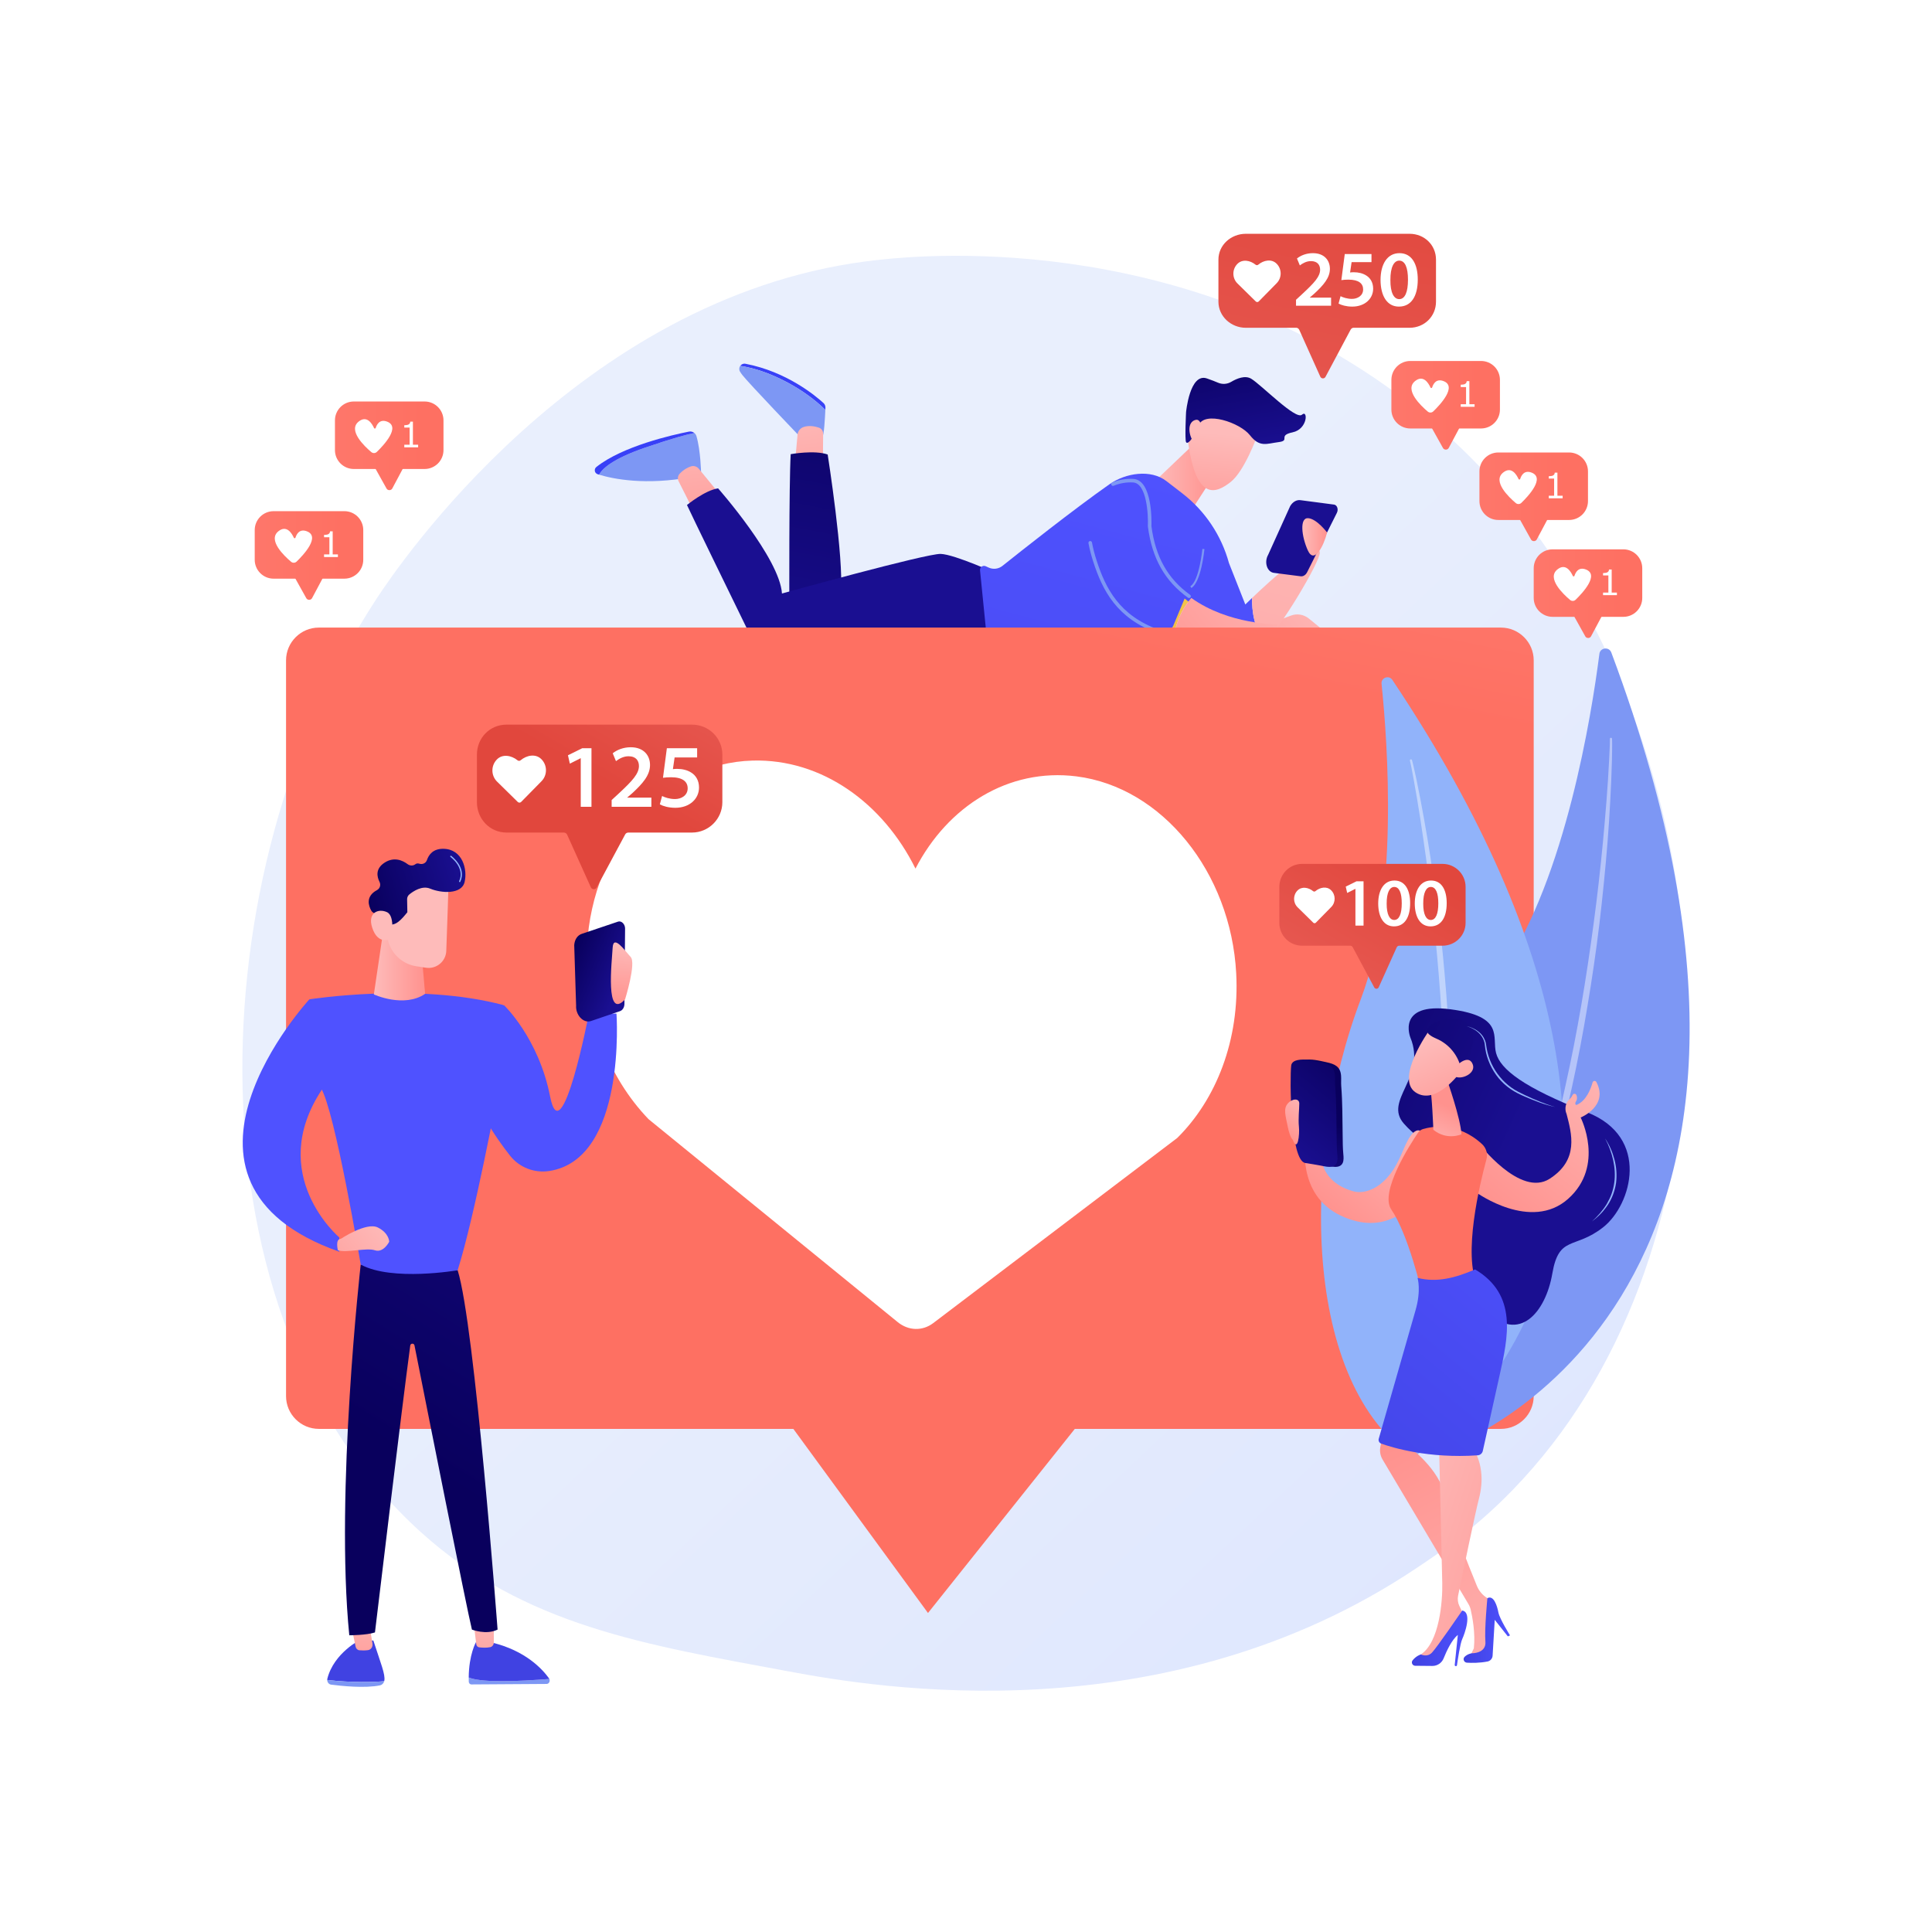 <?xml version="1.0" encoding="utf-8"?>
<!-- Generator: Adobe Illustrator 27.5.0, SVG Export Plug-In . SVG Version: 6.00 Build 0)  -->
<svg version="1.1" xmlns="http://www.w3.org/2000/svg" xmlns:xlink="http://www.w3.org/1999/xlink" x="0px" y="0px"
	 viewBox="0 0 3710 3710" style="enable-background:new 0 0 3710 3710;" xml:space="preserve">
<g id="Background">
	<g>
		<g>
			<rect style="fill:#FFFFFF;" width="3710" height="3710"/>
		</g>
	</g>
</g>
<g id="Illustration">
	<g>
		<linearGradient id="SVGID_1_" gradientUnits="userSpaceOnUse" x1="3492.03" y1="3696.06" x2="1536.68" y2="1614.558">
			<stop  offset="0" style="stop-color:#DAE3FE"/>
			<stop  offset="1" style="stop-color:#E9EFFD"/>
		</linearGradient>
		<path style="fill:url(#SVGID_1_);" d="M2904.938,2860.97c-72.183,74.405-136.771,118.142-186.221,151.16
			c-482.279,322.022-1033.577,229.208-1204.024,197.484c-274.996-51.183-507.131-87.29-706.576-267.48
			c-453.2-409.448-431.157-1263.587-84.857-1792.689c41.061-62.736,386.836-575.283,939.327-647.505
			c13.513-1.766,23.596-2.772,32.427-3.707c85.469-9.049,615.104-56.809,1046.968,305.007
			c61.819,51.792,161.304,145.212,253.559,287.692C3332.868,1611.904,3333.936,2418.775,2904.938,2860.97z"/>
		<g>
			
				<linearGradient id="SVGID_00000035491151202281529500000006714977807436743592_" gradientUnits="userSpaceOnUse" x1="2596.23" y1="303.449" x2="2436.152" y2="1096.219">
				<stop  offset="0" style="stop-color:#E1473D"/>
				<stop  offset="1" style="stop-color:#E9605A"/>
			</linearGradient>
			<path style="fill:url(#SVGID_00000035491151202281529500000006714977807436743592_);" d="M2706.778,448.945h-314.451
				c-28.284,0-52.596,21.397-52.596,49.681v80.688c0,28.283,24.313,50.123,52.596,50.123h97.116c2.431,0,4.636,1.969,5.635,4.186
				l40.239,89.601c0.868,1.927,2.757,3.33,4.869,3.403c2.112,0.072,4.083-0.994,5.081-2.857l48.249-90.562
				c1.076-2.007,3.169-3.771,5.447-3.771h107.815c28.284,0,50.76-21.84,50.76-50.123v-80.688
				C2757.538,470.342,2735.062,448.945,2706.778,448.945z"/>
			<path style="fill:#FFFFFF;" d="M2451.285,506.183c-9.648-9.484-24.697-6.631-35.057,2.067c-1.485,1.247-3.637,1.261-5.143,0.04
				c-10.499-8.514-25.531-11.106-35.013-1.459c-10.295,10.475-10.151,27.312,0.324,37.607l35.048,34.449
				c1.592,1.565,4.152,1.543,5.717-0.049l34.449-35.047C2461.905,533.315,2461.76,516.478,2451.285,506.183z"/>
			<g>
				<path style="fill:#FFFFFF;" d="M2488.731,587.089v-11.452l11.76-10.843c23.367-21.687,34.362-33.599,34.515-46.733
					c0-8.857-4.733-16.649-17.715-16.649c-8.705,0-16.189,4.429-21.228,8.249l-5.5-13.286c7.179-5.806,18.023-10.235,30.546-10.235
					c21.991,0,32.683,13.899,32.683,30.088c0,17.411-12.523,31.461-29.782,47.498l-8.705,7.484v0.304h40.777v15.577H2488.731z"/>
				<path style="fill:#FFFFFF;" d="M2633.648,503.396h-38.18l-2.901,19.853c2.291-0.304,4.275-0.457,7.177-0.457
					c8.705,0,17.41,1.986,24.13,6.415c7.484,4.733,12.982,13.134,12.982,25.199c0,18.94-15.731,34.364-40.167,34.364
					c-11.454,0-21.076-2.903-26.268-5.806l3.818-14.203c4.277,2.29,12.828,5.193,21.839,5.193c10.995,0,21.535-6.263,21.535-18.175
					c0-11.3-8.401-18.784-28.254-18.784c-5.498,0-9.622,0.304-13.593,0.917l6.567-50.093h51.314V503.396z"/>
				<path style="fill:#FFFFFF;" d="M2722.517,536.844c0,31.918-12.523,51.927-36.194,51.927c-22.91,0-35.127-20.77-35.279-51.01
					c0-30.852,13.134-51.622,36.346-51.622C2711.369,486.138,2722.517,507.521,2722.517,536.844z M2669.979,537.76
					c-0.152,24.13,6.569,36.655,16.954,36.655c10.996,0,16.8-13.442,16.8-37.267c0-23.06-5.5-36.651-16.8-36.651
					C2676.853,500.497,2669.827,512.866,2669.979,537.76z"/>
			</g>
		</g>
		<g>
			<g>
				<g>
					
						<linearGradient id="SVGID_00000017518487340452190480000003759910138583226283_" gradientUnits="userSpaceOnUse" x1="1321.864" y1="1255.626" x2="1504.585" y2="740.89">
						<stop  offset="0" style="stop-color:#53D8FF"/>
						<stop  offset="1" style="stop-color:#3840F7"/>
					</linearGradient>
					<path style="fill:url(#SVGID_00000017518487340452190480000003759910138583226283_);" d="M1584.909,787.143
						c0.068-1.53,0.128-2.935,0.178-4.153c0.141-3.436-1.221-6.738-3.759-9.059c-14.868-13.6-70.59-60.288-149.805-75.4
						c-4.27-0.814-7.996,1.083-10.106,4.117c6.606,0.862,15.455,2.631,27.37,5.879
						C1487.913,719.19,1544.688,747.129,1584.909,787.143z"/>
					<path style="fill:#7D97F4;" d="M1448.787,708.526c-11.915-3.248-20.764-5.017-27.37-5.879c-2.123,3.051-2.609,7.252-0.356,11
						c1.267,2.11,2.829,4.394,4.751,6.847c12.276,15.663,111.689,119.555,111.689,119.555s31.827,4.181,41.618-1.374
						c3.174-1.8,5.044-34.859,5.79-51.533C1544.688,747.129,1487.913,719.19,1448.787,708.526z"/>
				</g>
				
					<linearGradient id="SVGID_00000084530386687899919720000010510665071338109623_" gradientUnits="userSpaceOnUse" x1="1541.015" y1="767.622" x2="1584.371" y2="1064.269" gradientTransform="matrix(1 0.009 -0.009 1 7.808 -5.823)">
					<stop  offset="0" style="stop-color:#FEBBBA"/>
					<stop  offset="1" style="stop-color:#FF928E"/>
				</linearGradient>
				<path style="fill:url(#SVGID_00000084530386687899919720000010510665071338109623_);" d="M1580.109,894.059l0.563-61.33
					c0.048-5.194-3.207-9.891-8.139-11.523c-7.589-2.513-19.271-4.907-29.949-1.017c-6.264,2.281-10.516,8.166-11.107,14.807
					l-5.096,57.237L1580.109,894.059z"/>
				<g>
					<path style="fill:#7D97F4;" d="M1337.375,837.517c-0.712-2.422-2.11-4.455-3.912-5.982
						c-12.895,2.424-39.771,9.269-94.878,28.159c-63.885,21.9-82.705,41.362-88.172,51.812c27.212,8.239,89.11,21.025,178.223,4.456
						l17.651-8.079C1346.288,907.884,1345.449,865.016,1337.375,837.517z"/>
					
						<linearGradient id="SVGID_00000171720887420098923400000010917980296963151766_" gradientUnits="userSpaceOnUse" x1="1234.328" y1="567.811" x2="1236.556" y2="759.446">
						<stop  offset="0" style="stop-color:#53D8FF"/>
						<stop  offset="1" style="stop-color:#3840F7"/>
					</linearGradient>
					<path style="fill:url(#SVGID_00000171720887420098923400000010917980296963151766_);" d="M1238.586,859.694
						c55.107-18.89,81.983-25.735,94.878-28.159c-2.811-2.381-6.621-3.501-10.482-2.734c-31.685,6.29-127.45,27.907-177.762,67.933
						c-5.023,3.997-3.636,11.987,2.481,13.932c0.859,0.273,1.77,0.555,2.714,0.84
						C1155.881,901.056,1174.701,881.594,1238.586,859.694z"/>
				</g>
				
					<linearGradient id="SVGID_00000048482383777919838000000013345941035270663051_" gradientUnits="userSpaceOnUse" x1="1322.573" y1="799.551" x2="1365.929" y2="1096.198" gradientTransform="matrix(1 0.009 -0.009 1 7.808 -5.823)">
					<stop  offset="0" style="stop-color:#FEBBBA"/>
					<stop  offset="1" style="stop-color:#FF928E"/>
				</linearGradient>
				<path style="fill:url(#SVGID_00000048482383777919838000000013345941035270663051_);" d="M1378.861,945.228l-37.016-45.195
					c-3.604-4.401-9.516-6.183-14.936-4.458c-6.007,1.912-14.005,5.898-21.785,14.202c-3.628,3.872-4.387,9.653-1.997,14.391
					l26.742,53.014L1378.861,945.228z"/>
				
					<linearGradient id="SVGID_00000175302712950392190430000017821854979313135765_" gradientUnits="userSpaceOnUse" x1="1633.726" y1="626.031" x2="1512.784" y2="1306.044" gradientTransform="matrix(1 0.009 -0.009 1 7.808 -5.823)">
					<stop  offset="0" style="stop-color:#09005D"/>
					<stop  offset="1" style="stop-color:#1A0F91"/>
				</linearGradient>
				<path style="fill:url(#SVGID_00000175302712950392190430000017821854979313135765_);" d="M1518.365,872.137
					c0,0,45.753-8.349,71.016,0.652c0,0,31.561,200.771,25.229,265.175l-98.863,19.151
					C1515.746,1157.115,1515.019,931.229,1518.365,872.137z"/>
				
					<linearGradient id="SVGID_00000031901070277168111960000018078681673197749400_" gradientUnits="userSpaceOnUse" x1="1785.539" y1="578.365" x2="1703.091" y2="836.85">
					<stop  offset="0" style="stop-color:#09005D"/>
					<stop  offset="1" style="stop-color:#1A0F91"/>
				</linearGradient>
				<path style="fill:url(#SVGID_00000031901070277168111960000018078681673197749400_);" d="M1920.127,1227.094
					c0,0-322.854,15.152-453.739,4.913c-12.821-1.004-24.13-8.699-29.77-20.256c-27.555-56.451-110.187-225.854-117.424-242.015
					c0,0,34.454-28.252,59.736-31.965c0,0,118.294,134.057,122.668,201.938c0,0,277.503-77.058,304.832-76.053
					c27.329,1.006,110.813,39.18,110.813,39.18L1920.127,1227.094z"/>
				
					<linearGradient id="SVGID_00000042014016025745516330000009108591360422310278_" gradientUnits="userSpaceOnUse" x1="2216.968" y1="901.407" x2="2332.143" y2="901.407" gradientTransform="matrix(1 0.009 -0.009 1 7.808 -5.823)">
					<stop  offset="0" style="stop-color:#FEBBBA"/>
					<stop  offset="1" style="stop-color:#FF928E"/>
				</linearGradient>
				<path style="fill:url(#SVGID_00000042014016025745516330000009108591360422310278_);" d="M2293.073,852.222l-72.729,69.362
					c-4.849,4.624-5.37,12.24-1.11,17.412c21.99,26.697,40.944,40.764,56.8,41.956c6.725,0.506,13.131-2.988,16.796-8.65
					l38.871-60.064L2293.073,852.222z"/>
				
					<linearGradient id="SVGID_00000128461110757696290550000010393710551807906693_" gradientUnits="userSpaceOnUse" x1="2586.416" y1="1131.377" x2="2277.496" y2="1388.096" gradientTransform="matrix(1 0.009 -0.009 1 7.808 -5.823)">
					<stop  offset="0" style="stop-color:#FEBBBA"/>
					<stop  offset="1" style="stop-color:#FF928E"/>
				</linearGradient>
				<path style="fill:url(#SVGID_00000128461110757696290550000010393710551807906693_);" d="M2435.397,1198.611l43.539-16.485
					c11.576-4.382,24.608-2.285,34.223,5.509l56.037,45.422l-129.098-0.705L2435.397,1198.611z"/>
				
					<linearGradient id="SVGID_00000118394591505824646160000015853702836112198306_" gradientUnits="userSpaceOnUse" x1="2283.871" y1="696.064" x2="1883.029" y2="2251.719" gradientTransform="matrix(1 0.009 -0.009 1 7.808 -5.823)">
					<stop  offset="0" style="stop-color:#FDF53F"/>
					<stop  offset="1" style="stop-color:#D93C65"/>
				</linearGradient>
				<path style="fill:url(#SVGID_00000118394591505824646160000015853702836112198306_);" d="M2207.667,1010.679
					c0,0,3.565-85.607-31.597-87.65c-43.664-2.538-114.167,28.475-73.524,154.361c22.456,69.549,56.784,121.317,152.126,143.992
					c4.973-35.094,21.123-59.432,33.022-73.132C2249.021,1120.464,2216.437,1077.42,2207.667,1010.679z"/>
				
					<linearGradient id="SVGID_00000124883111233877679430000009319960079751548586_" gradientUnits="userSpaceOnUse" x1="2228.647" y1="875.6" x2="1827.799" y2="2431.276" gradientTransform="matrix(1 0.009 -0.009 1 7.808 -5.823)">
					<stop  offset="0" style="stop-color:#4F52FF"/>
					<stop  offset="1" style="stop-color:#4042E2"/>
				</linearGradient>
				<path style="fill:url(#SVGID_00000124883111233877679430000009319960079751548586_);" d="M2404.266,1148.294
					c-7.997,7.644-12.905,12.504-12.905,12.504l-31.363-79.476c-14.536-53.27-46.059-100.341-89.785-134.062l-30.454-23.486
					c-29.925-23.079-78.18-15.645-109.126,6.047c-68.708,48.16-170.782,129.021-205.634,156.837
					c-7.493,5.981-17.694,7.239-26.425,3.277l-5.748-2.608c-5.433-2.465-11.493,1.892-10.886,7.828l13.453,134.42l234.514-0.552
					c28.116,0.258,109.591-1.891,122.779-26.726l22.171-53.022c50.416,43.682,115.322,73.966,150.163,82.939
					c1.122,0.289,2.665-0.287,4.5-1.479C2407.655,1208.226,2404.01,1171.866,2404.266,1148.294z"/>
				
					<linearGradient id="SVGID_00000025430064926566582010000001986132591844617369_" gradientUnits="userSpaceOnUse" x1="2554.745" y1="765.852" x2="2153.899" y2="2321.519" gradientTransform="matrix(1 0.009 -0.009 1 7.808 -5.823)">
					<stop  offset="0" style="stop-color:#FEBBBA"/>
					<stop  offset="1" style="stop-color:#FF928E"/>
				</linearGradient>
				<path style="fill:url(#SVGID_00000025430064926566582010000001986132591844617369_);" d="M2534.45,1060.862
					c-3.101-30.862-95.576,54.354-130.184,87.432c-0.256,23.573,3.389,59.932,25.252,82.441
					C2453.933,1214.876,2536.081,1077.096,2534.45,1060.862z"/>
				<path style="fill:#7D97F4;" d="M2283.309,1148.455c-0.681-0.007-1.368-0.217-1.962-0.644
					c-44.534-31.997-69.025-75.432-77.074-136.685c-0.026-0.194-0.034-0.391-0.027-0.588c0.946-22.877-2.306-82.576-28.374-84.091
					c-12.604-0.721-25.853,1.524-37.31,6.359c-1.743,0.732-3.75-0.081-4.485-1.823c-0.735-1.742,0.081-3.751,1.823-4.487
					c12.402-5.234,26.739-7.653,40.369-6.886c37.351,2.172,35.074,84.317,34.829,90.911c7.824,59.098,31.422,100.964,74.243,131.731
					c1.536,1.104,1.885,3.243,0.782,4.778C2285.449,1147.97,2284.385,1148.464,2283.309,1148.455z"/>
				<path style="fill:#7D97F4;" d="M2224.31,1215.921c-0.37-0.004-0.746-0.067-1.115-0.198
					c-79.008-28.081-106.243-82.577-123.905-137.279c-3.999-12.392-7.066-24.321-9.114-35.462c-0.342-1.859,0.888-3.643,2.747-3.983
					c1.862-0.344,3.644,0.889,3.985,2.747c1.996,10.847,4.989,22.484,8.897,34.591c17.123,53.036,43.474,105.849,119.683,132.935
					c1.781,0.635,2.712,2.589,2.08,4.372C2227.065,1215.057,2225.729,1215.934,2224.31,1215.921z"/>
				
					<linearGradient id="SVGID_00000124860525453151920410000012333929788562275715_" gradientUnits="userSpaceOnUse" x1="2520.306" y1="1051.828" x2="2211.389" y2="1308.545" gradientTransform="matrix(1 0.009 -0.009 1 7.808 -5.823)">
					<stop  offset="0" style="stop-color:#FEBBBA"/>
					<stop  offset="1" style="stop-color:#FF928E"/>
				</linearGradient>
				<path style="fill:url(#SVGID_00000124860525453151920410000012333929788562275715_);" d="M2452.643,1231.987l0.159-33.216
					c0,0-93.115,1.205-165.108-50.521c-11.9,13.7-28.049,38.038-33.022,73.132
					C2302.916,1232.855,2366.766,1236.888,2452.643,1231.987z"/>
				<g>
					
						<linearGradient id="SVGID_00000046340268622029581120000010499180815733557164_" gradientUnits="userSpaceOnUse" x1="1744.733" y1="-15813.917" x2="1702.395" y2="-15744.839" gradientTransform="matrix(-0.987 -0.164 -0.209 1.26 -5593.895 -1140.569)">
						<stop  offset="0" style="stop-color:#09005D"/>
						<stop  offset="1" style="stop-color:#1A0F91"/>
					</linearGradient>
					<path style="fill:url(#SVGID_00000046340268622029581120000010499180815733557164_);" d="M2561.923,968.988l-64.208-8.46
						c-7.655-1.269-15.557,3.216-20.288,11.516l-42.236,93.359c-7.951,13.949-2.295,32.454,10.571,34.587l51.56,6.613
						c4.933,0.818,10.003-2.296,12.787-7.854l57.123-114.015C2570.531,978.147,2567.771,969.957,2561.923,968.988z"/>
				</g>
				
					<linearGradient id="SVGID_00000109745496031148665700000015466702343794269102_" gradientUnits="userSpaceOnUse" x1="2502.204" y1="1013.534" x2="2549.823" y2="1013.534" gradientTransform="matrix(1 0.009 -0.009 1 7.808 -5.823)">
					<stop  offset="0" style="stop-color:#FEBBBA"/>
					<stop  offset="1" style="stop-color:#FF928E"/>
				</linearGradient>
				<path style="fill:url(#SVGID_00000109745496031148665700000015466702343794269102_);" d="M2548.386,1022.585
					c0,0-19.622-26.317-36.338-27.516c-16.717-1.199-12.867,34.958-0.57,61.965
					C2523.776,1084.041,2541.874,1048.662,2548.386,1022.585z"/>
				
					<linearGradient id="SVGID_00000150062791148666715290000005990312764056181151_" gradientUnits="userSpaceOnUse" x1="2348.667" y1="833.345" x2="2330.485" y2="1032.042">
					<stop  offset="0" style="stop-color:#FEBBBA"/>
					<stop  offset="1" style="stop-color:#FF928E"/>
				</linearGradient>
				<path style="fill:url(#SVGID_00000150062791148666715290000005990312764056181151_);" d="M2414.096,837.142
					c0,0-24.143,67.411-50.908,88.439c-26.766,21.026-65.768,39.631-81.723-76.663l26.4-43.148
					c5.259-8.595,16.168-11.817,25.253-7.461C2398.906,769.486,2400.333,847.363,2414.096,837.142z"/>
				
					<linearGradient id="SVGID_00000053532668686095502280000011178557256594575521_" gradientUnits="userSpaceOnUse" x1="2361.166" y1="646.376" x2="2399.663" y2="865.951">
					<stop  offset="0" style="stop-color:#09005D"/>
					<stop  offset="1" style="stop-color:#1A0F91"/>
				</linearGradient>
				<path style="fill:url(#SVGID_00000053532668686095502280000011178557256594575521_);" d="M2500.087,796.375
					c-11.804,10.655-77.49-56.917-97.285-69.01c-11.721-7.161-27.546-0.636-38.506,5.878c-7.731,4.595-17.202,5.199-25.447,1.609
					c-4.898-2.133-11.691-4.799-21.11-8.085c-33.116-11.55-40.162,64.807-40.162,64.807s-2.609,52.536,0,57.402
					c2.609,4.867,12.326-3.401,23.928-32.088c11.603-28.685,79.869-5.194,98.7,18.831c18.831,24.026,31.817,16.234,55.193,13.257
					c23.376-2.975-2.597-12.608,26.766-18.777C2511.527,824.029,2511.891,785.718,2500.087,796.375z"/>
				
					<linearGradient id="SVGID_00000132061807569185610810000000481438122965597844_" gradientUnits="userSpaceOnUse" x1="2295.638" y1="828.492" x2="2277.457" y2="1027.188">
					<stop  offset="0" style="stop-color:#FEBBBA"/>
					<stop  offset="1" style="stop-color:#FF928E"/>
				</linearGradient>
				<path style="fill:url(#SVGID_00000132061807569185610810000000481438122965597844_);" d="M2306.854,838.216
					c0,0,4.439-37.854-12.698-31.427c-17.138,6.427-10.089,37.296,2.961,47.552L2306.854,838.216z"/>
			</g>
			<g>
				<path style="fill:#7D97F4;" d="M2287.752,1129.112l-1.971-3.363c16.96-9.942,23.14-71.08,23.201-71.696l3.877,0.381
					C2312.604,1057.032,2306.412,1118.174,2287.752,1129.112z"/>
			</g>
		</g>
		<g>
			
				<linearGradient id="SVGID_00000039092161590854116750000011651686516056695941_" gradientUnits="userSpaceOnUse" x1="2188.868" y1="-179.827" x2="1907.166" y2="1194.33">
				<stop  offset="0" style="stop-color:#FF928E"/>
				<stop  offset="1" style="stop-color:#FE7062"/>
			</linearGradient>
			<path style="fill:url(#SVGID_00000039092161590854116750000011651686516056695941_);" d="M2882.27,2743.876H612.19
				c-34.594,0-62.899-28.304-62.899-62.899V1268.041c0-34.594,28.305-62.899,62.899-62.899h2270.08
				c34.594,0,62.899,28.304,62.899,62.899v1412.936C2945.169,2715.572,2916.864,2743.876,2882.27,2743.876z"/>
			
				<linearGradient id="SVGID_00000171685604985849273560000003922930005752260257_" gradientUnits="userSpaceOnUse" x1="2371.913" y1="-81.574" x2="2097.832" y2="1255.406">
				<stop  offset="0" style="stop-color:#FF928E"/>
				<stop  offset="1" style="stop-color:#FE7062"/>
			</linearGradient>
			<polygon style="fill:url(#SVGID_00000171685604985849273560000003922930005752260257_);" points="1509.211,2724.415 
				1782.014,3097.417 2085.781,2716.518 			"/>
			<path style="fill:#FFFFFF;" d="M2373.87,1869.039c-10.354-194.29-142.385-357.523-306.817-378.19
				c-130.778-16.434-247.144,57.49-309.086,177.092c-62.09-125.485-179.534-211.046-312.786-207.413
				c-169.466,4.619-307.12,158.489-317.974,356.49c-7.173,130.835,40.306,251.084,118.254,332.15l478.366,389.632
				c20.663,16.829,47.609,17.587,68.235,1.939l468.558-355.497C2335.38,2111.33,2380.708,1997.337,2373.87,1869.039z"/>
		</g>
		<g>
			<g>
				
					<linearGradient id="SVGID_00000155111359842415356060000018334481580714519957_" gradientUnits="userSpaceOnUse" x1="1151.181" y1="1495.071" x2="1322.761" y2="1192.021">
					<stop  offset="0" style="stop-color:#E1473D"/>
					<stop  offset="1" style="stop-color:#E9605A"/>
				</linearGradient>
				<path style="fill:url(#SVGID_00000155111359842415356060000018334481580714519957_);" d="M1328.83,1391.518H972.617
					c-32.04,0-56.772,25.519-56.772,57.56v91.405c0,32.04,24.732,58.267,56.772,58.267h110.014c2.754,0,5.252,1.487,6.383,3.998
					l45.583,101.129c0.984,2.183,3.122,3.587,5.516,3.669c2.393,0.082,4.625-1.219,5.756-3.33l54.656-101.892
					c1.219-2.273,3.59-3.575,6.17-3.575h122.134c32.04,0,58.3-26.228,58.3-58.267v-91.405
					C1387.131,1417.037,1360.87,1391.518,1328.83,1391.518z"/>
				<path style="fill:#FFFFFF;" d="M1039.405,1457.638c-10.93-10.743-27.977-7.511-39.713,2.341
					c-1.682,1.412-4.12,1.429-5.826,0.046c-11.893-9.645-28.922-12.582-39.664-1.653c-11.662,11.866-11.499,30.939,0.367,42.602
					l39.702,39.025c1.804,1.772,4.703,1.747,6.476-0.056l39.024-39.702C1051.435,1488.375,1051.271,1469.301,1039.405,1457.638z"/>
				<g>
					<path style="fill:#FFFFFF;" d="M1115.213,1456.04h-0.345l-20.589,10.381l-3.633-16.089l27.338-13.495h17.818v112.455h-20.589
						V1456.04z"/>
					<path style="fill:#FFFFFF;" d="M1174.536,1549.292v-12.976l13.322-12.284c26.472-24.567,38.928-38.062,39.101-52.94
						c0-10.034-5.361-18.858-20.068-18.858c-9.861,0-18.339,5.017-24.05,9.342l-6.228-15.051
						c8.133-6.575,20.417-11.592,34.601-11.592c24.912,0,37.023,15.745,37.023,34.084c0,19.722-14.184,35.637-33.734,53.804
						l-9.861,8.478v0.345h46.19v17.648H1174.536z"/>
					<path style="fill:#FFFFFF;" d="M1338.701,1454.484h-43.251l-3.285,22.49c2.595-0.345,4.84-0.517,8.129-0.517
						c9.862,0,19.723,2.248,27.334,7.265c8.478,5.364,14.706,14.88,14.706,28.548c0,21.453-17.818,38.926-45.501,38.926
						c-12.973,0-23.873-3.286-29.756-6.575l4.327-16.089c4.845,2.595,14.529,5.883,24.74,5.883c12.456,0,24.395-7.094,24.395-20.589
						c0-12.801-9.516-21.279-32.006-21.279c-6.228,0-10.9,0.345-15.4,1.037l7.439-56.746h58.129V1454.484z"/>
				</g>
			</g>
			<g>
				
					<linearGradient id="SVGID_00000140002082975860189610000010473601594502268306_" gradientUnits="userSpaceOnUse" x1="1162.743" y1="1907.701" x2="1791.125" y2="1058.717">
					<stop  offset="0" style="stop-color:#4F52FF"/>
					<stop  offset="1" style="stop-color:#4042E2"/>
				</linearGradient>
				<path style="fill:url(#SVGID_00000140002082975860189610000010473601594502268306_);" d="M967.56,1929.97
					c0,0,66.759,63.134,88.826,175.678c22.067,112.543,74.477-159.282,74.477-159.282h52.962c0,0,19.978,280.088-129.544,302.341
					c-28.503,4.242-57.104-6.945-74.933-29.584c-27.301-34.671-69.903-96.306-80.192-155.104
					C907.983,1971.336,967.56,1929.97,967.56,1929.97z"/>
				
					<linearGradient id="SVGID_00000017510634135167733840000007891074319292536968_" gradientUnits="userSpaceOnUse" x1="-2659.838" y1="3557.796" x2="-2653.292" y2="3361.44" gradientTransform="matrix(-1 0 0 1 -1965.376 0)">
					<stop  offset="0" style="stop-color:#4F52FF"/>
					<stop  offset="1" style="stop-color:#4042E2"/>
				</linearGradient>
				<path style="fill:url(#SVGID_00000017510634135167733840000007891074319292536968_);" d="M628.356,3226.051
					c-0.013-0.828,0.042-1.667,0.255-2.513c12.524-49.655,63.736-75.106,63.736-75.106l24.633,1.93
					c14.162,43.765,23.295,65.131,21.021,77.086c-0.063,0.335-0.165,0.654-0.254,0.978
					C717.428,3230.243,675.603,3231.428,628.356,3226.051z"/>
				<path style="fill:#7D97F4;" d="M737.748,3228.427c-1.098,3.993-4.044,7.101-7.817,7.894
					c-28.906,6.079-74.848,1.186-94.137-1.335c-4.256-0.556-7.367-4.492-7.437-8.935
					C675.603,3231.428,717.428,3230.243,737.748,3228.427z"/>
				
					<linearGradient id="SVGID_00000116192971374728801020000013132413376771309187_" gradientUnits="userSpaceOnUse" x1="7341.127" y1="3060.124" x2="7319.168" y2="3251.769" gradientTransform="matrix(1 0 0 1 -6638.873 0)">
					<stop  offset="0" style="stop-color:#FEBBBA"/>
					<stop  offset="1" style="stop-color:#FF928E"/>
				</linearGradient>
				<path style="fill:url(#SVGID_00000116192971374728801020000013132413376771309187_);" d="M672.063,3110.098l10.786,51.921
					c0.79,3.804,3.713,6.653,7.255,6.986c4.334,0.406,10.504,0.645,16.708-0.266c5.565-0.817,9.44-6.471,8.452-12.54l-7.497-46.101
					H672.063z"/>
				<path style="fill:#7D97F4;" d="M947.051,3227.997c-26.309-0.737-39.916-3.836-46.952-6.71c-0.015,2.615-0.001,5.278,0.083,8.036
					c0.092,2.946,2.273,5.299,4.958,5.282l144.45-0.932c4.611-0.031,7.305-5.376,5.307-9.604
					C1035.957,3225.634,987.719,3229.135,947.051,3227.997z"/>
				
					<linearGradient id="SVGID_00000015352348592645662020000011481877930477184139_" gradientUnits="userSpaceOnUse" x1="7601.112" y1="3679.225" x2="7607.658" y2="3482.866" gradientTransform="matrix(1 0 0 1 -6638.873 0)">
					<stop  offset="0" style="stop-color:#4F52FF"/>
					<stop  offset="1" style="stop-color:#4042E2"/>
				</linearGradient>
				<path style="fill:url(#SVGID_00000015352348592645662020000011481877930477184139_);" d="M1054.897,3224.069
					c-0.175-0.368-0.324-0.743-0.572-1.089c-12.757-17.824-45.248-53.32-109.452-68.715l-30.8-0.972
					c0,0-13.715,23.838-13.974,67.994c7.036,2.875,20.643,5.974,46.952,6.71C987.719,3229.135,1035.957,3225.634,1054.897,3224.069z
					"/>
				
					<linearGradient id="SVGID_00000025435346315974246350000008443754453766850182_" gradientUnits="userSpaceOnUse" x1="7572.452" y1="3084.643" x2="7551.911" y2="3263.913" gradientTransform="matrix(1 0 0 1 -6638.873 0)">
					<stop  offset="0" style="stop-color:#FEBBBA"/>
					<stop  offset="1" style="stop-color:#FF928E"/>
				</linearGradient>
				<path style="fill:url(#SVGID_00000025435346315974246350000008443754453766850182_);" d="M908.361,3106.616
					c0.343,2.294,4.564,37.188,6.199,50.717c0.388,3.215,2.717,5.703,5.653,6.053c5.244,0.627,13.731,1.197,21.156-0.325
					c4.006-0.821,6.905-4.669,6.905-9.143v-54.773L908.361,3106.616z"/>
				
					<linearGradient id="SVGID_00000099651844860103490860000003453723293930336896_" gradientUnits="userSpaceOnUse" x1="803.146" y1="2812.619" x2="1404.849" y2="1839.866">
					<stop  offset="0" style="stop-color:#09005D"/>
					<stop  offset="1" style="stop-color:#1A0F91"/>
				</linearGradient>
				<path style="fill:url(#SVGID_00000099651844860103490860000003453723293930336896_);" d="M692.645,2428.308
					c0,0-49.286,438.099-21.905,711.91c0,0,32.857,0,49.286-5.477c0,0,51.215-428.346,67.785-550.92
					c0.624-4.621,7.22-4.83,8.128-0.256c20.441,103.121,100.732,507.511,110.279,545.701c0,0,27.382,10.953,49.287,0
					c0,0-43.81-585.956-76.667-690.004L692.645,2428.308z"/>
				
					<linearGradient id="SVGID_00000114796370207069985860000010819978326048377751_" gradientUnits="userSpaceOnUse" x1="1017.133" y1="1799.926" x2="1645.516" y2="950.94">
					<stop  offset="0" style="stop-color:#4F52FF"/>
					<stop  offset="1" style="stop-color:#4042E2"/>
				</linearGradient>
				<path style="fill:url(#SVGID_00000114796370207069985860000010819978326048377751_);" d="M594.073,1919.018
					c0,0,208.097-32.857,372.384,10.952l-10.953,169.764c0,0-43.81,235.477-76.667,339.526c0,0-125.953,21.905-186.192-10.952
					c0,0-49.286-295.717-76.667-339.527C615.978,2088.781,588.596,1973.78,594.073,1919.018z"/>
				
					<linearGradient id="SVGID_00000130607968009267672580000013209159606719367851_" gradientUnits="userSpaceOnUse" x1="5544.943" y1="1845.225" x2="5643.415" y2="1845.225" gradientTransform="matrix(1 0 0 1 -4827.038 0)">
					<stop  offset="0" style="stop-color:#FEBBBA"/>
					<stop  offset="1" style="stop-color:#FF928E"/>
				</linearGradient>
				<path style="fill:url(#SVGID_00000130607968009267672580000013209159606719367851_);" d="M738.635,1769.382l-20.73,140.192
					c0,0,57.917,26.605,98.472-1.142l-8.732-98.938L738.635,1769.382z"/>
				
					<linearGradient id="SVGID_00000033346073334607359450000010681667565875994525_" gradientUnits="userSpaceOnUse" x1="934.303" y1="1738.62" x2="1562.685" y2="889.637">
					<stop  offset="0" style="stop-color:#4F52FF"/>
					<stop  offset="1" style="stop-color:#4042E2"/>
				</linearGradient>
				<path style="fill:url(#SVGID_00000033346073334607359450000010681667565875994525_);" d="M594.073,1919.018
					c0,0-323.097,350.479,57.501,484.646v-27.381c0,0-142.383-120.477-32.858-284.763
					C618.715,2091.52,605.025,1935.447,594.073,1919.018z"/>
				
					<linearGradient id="SVGID_00000160153460171479593070000013261935396892146844_" gradientUnits="userSpaceOnUse" x1="5568.909" y1="2347.718" x2="5393.669" y2="2497.401" gradientTransform="matrix(1 0 0 1 -4827.038 0)">
					<stop  offset="0" style="stop-color:#FEBBBA"/>
					<stop  offset="1" style="stop-color:#FF928E"/>
				</linearGradient>
				<path style="fill:url(#SVGID_00000160153460171479593070000013261935396892146844_);" d="M654.311,2379.022
					c0,0,49.286-32.857,71.191-21.906c21.905,10.953,21.905,27.381,21.905,27.381s-10.953,21.905-27.382,16.428
					c-16.429-5.475-54.762,5.477-71.191,0C648.835,2400.926,643.359,2379.022,654.311,2379.022z"/>
				<g>
					
						<linearGradient id="SVGID_00000021806261281326591390000014760283707829177259_" gradientUnits="userSpaceOnUse" x1="17075.769" y1="-50.809" x2="17266.854" y2="-97.316" gradientTransform="matrix(0.957 -0.289 0.289 0.957 -4923 515.304)">
						<stop  offset="0" style="stop-color:#FEBBBA"/>
						<stop  offset="1" style="stop-color:#FF928E"/>
					</linearGradient>
					<path style="fill:url(#SVGID_00000021806261281326591390000014760283707829177259_);" d="M861.131,1695.855
						c0.434,1.434-2.36,80.902-4.137,130.083c-0.734,20.321-19.011,35.445-39.114,32.388l-18.408-2.8
						c-33.824-5.145-58.167-35.197-56.177-69.351l5.166-88.675C748.461,1697.5,850.6,1661.048,861.131,1695.855z"/>
					
						<linearGradient id="SVGID_00000057830152737336167720000008146152176688796822_" gradientUnits="userSpaceOnUse" x1="5036.825" y1="2790.013" x2="5233.644" y2="2790.013" gradientTransform="matrix(0.957 -0.289 0.289 0.957 -4923 515.304)">
						<stop  offset="0" style="stop-color:#09005D"/>
						<stop  offset="1" style="stop-color:#1A0F91"/>
					</linearGradient>
					<path style="fill:url(#SVGID_00000057830152737336167720000008146152176688796822_);" d="M728.817,1693.533
						c-5.121-10.154-8.21-25.463,9.775-37.036c18.207-11.716,34.463-4.363,44.209,2.947c4.313,3.235,10.421,3.512,14.688,0.212
						c1.896-1.466,4.402-2.205,7.656-1.119c6.136,2.046,12.633-0.909,14.718-7.031c3.576-10.497,12.017-21.954,31.842-21.572
						c36.363,0.697,46.333,39.362,40.471,63.794c-5.86,24.432-45.241,21.435-66.09,12.727c-15.314-6.396-32.098,4.681-39.928,11.013
						c-2.843,2.297-4.459,5.759-4.391,9.412l0.46,24.908c-5.397,6.562-10.757,13.296-17.47,18.445
						c-4.834,3.708-9.609,5.305-14.33,5.405c-3.929-13.509-21.701-19.447-30.107-21.524c-3.216-0.794-5.936-2.866-7.544-5.763
						c-4.823-8.684-11.333-27.153,11.217-39.117C729.602,1706.262,731.675,1699.2,728.817,1693.533z"/>
					
						<linearGradient id="SVGID_00000103225326251193179190000008781967597474593471_" gradientUnits="userSpaceOnUse" x1="17069.07" y1="-78.494" x2="17260.156" y2="-125.002" gradientTransform="matrix(0.957 -0.289 0.289 0.957 -4923 515.304)">
						<stop  offset="0" style="stop-color:#FEBBBA"/>
						<stop  offset="1" style="stop-color:#FF928E"/>
					</linearGradient>
					<path style="fill:url(#SVGID_00000103225326251193179190000008781967597474593471_);" d="M751.308,1802.389
						c0,0,8.384-43.011-8.1-50.734c-16.485-7.724-37.87,0.825-28.508,29.644C726.345,1817.145,751.308,1802.389,751.308,1802.389z"
						/>
					<path style="fill:#91B3FA;" d="M882.772,1693.922c-0.18,0-0.359-0.039-0.529-0.117c-0.63-0.294-0.901-1.038-0.607-1.665
						c11.986-25.666-16.34-46.413-16.627-46.618c-0.561-0.405-0.692-1.188-0.287-1.749c0.408-0.558,1.191-0.686,1.75-0.287
						c0.304,0.219,30.291,22.186,17.437,49.713C883.696,1693.655,883.242,1693.922,882.772,1693.922z"/>
				</g>
				<g>
					
						<linearGradient id="SVGID_00000045601493076668318950000014431089469837266577_" gradientUnits="userSpaceOnUse" x1="-11861.303" y1="2417.875" x2="-11925.639" y2="2485.874" gradientTransform="matrix(-0.958 0.288 0.367 1.223 -11146.006 2277.821)">
						<stop  offset="0" style="stop-color:#09005D"/>
						<stop  offset="1" style="stop-color:#1A0F91"/>
					</linearGradient>
					<path style="fill:url(#SVGID_00000045601493076668318950000014431089469837266577_);" d="M1187.089,1769.707l-69.525,23.423
						c-8.418,2.527-14.219,11.031-14.891,21.832l3.61,116.022c-1.129,18.153,13.854,34.154,28.004,29.905l55.739-18.991
						c5.425-1.629,9.029-7.325,9.088-14.366l1.228-144.456C1200.413,1774.729,1193.52,1767.776,1187.089,1769.707z"/>
				</g>
				
					<linearGradient id="SVGID_00000174567952898452303970000016800579689308367270_" gradientUnits="userSpaceOnUse" x1="-3205.232" y1="1810.677" x2="-3197.993" y2="1928.309" gradientTransform="matrix(-1 0 0 1 -2008.486 0)">
					<stop  offset="0" style="stop-color:#FEBBBA"/>
					<stop  offset="1" style="stop-color:#FF928E"/>
				</linearGradient>
				<path style="fill:url(#SVGID_00000174567952898452303970000016800579689308367270_);" d="M1200.343,1919.018
					c0,0,21.76-69.714,10.698-81.458c-11.062-11.745-33.101-44.135-34.573-17.654
					C1174.997,1846.387,1161.693,1960.755,1200.343,1919.018z"/>
			</g>
		</g>
		<g>
			<g>
				<path style="fill:#7D97F4;" d="M3094.195,1253.01c-4.329-11.568-21.325-9.639-22.899,2.612
					c-15.211,118.436-64.825,427.746-184.935,605.655c-195.567,289.675-289.766,727.257-108.921,920.18
					C2777.44,2781.457,3565.847,2513.385,3094.195,1253.01z"/>
				<path style="opacity:0.43;fill:#FFFFFF;" d="M3095.58,1418.614c0.258,3.76,0.172,6.884,0.226,10.247l-0.054,9.918l-0.328,19.814
					c-0.309,13.203-0.821,26.397-1.333,39.592c-1.119,26.383-2.566,52.75-4.256,79.105c-3.476,52.701-8.378,105.302-14.071,157.817
					c-5.619,52.528-12.707,104.899-20.902,157.098c-8.24,52.189-17.222,104.283-27.913,156.053
					c-21.175,103.562-48.003,206.072-81.966,306.274c-17.506,49.911-36.324,99.392-57.974,147.675
					c-21.988,48.11-46.034,95.309-73.413,140.543c-0.595,0.984-1.875,1.298-2.859,0.703c-0.959-0.58-1.282-1.813-0.746-2.785
					l0.014-0.025c25.509-46.094,48.494-93.477,69.107-141.885c20.75-48.358,38.669-97.878,55.273-147.79
					c16.581-49.936,31.147-100.531,44.563-151.419c13.398-50.906,24.682-102.341,35.675-153.825
					c21.551-103.091,37.586-207.291,50.748-311.828c6.47-52.289,11.886-104.714,16.371-157.222
					c2.284-26.251,4.328-52.525,6.045-78.821l2.266-39.458l0.93-19.732l0.356-9.86c0.064-3.231,0.188-6.704,0.128-9.534l-0.01-0.467
					c-0.024-1.14,0.879-2.083,2.019-2.108C3094.583,1416.669,3095.503,1417.523,3095.58,1418.614z"/>
			</g>
			<g>
				<path style="fill:#91B3FA;" d="M2673.727,1305.611c-6.567-9.824-21.974-4.302-20.754,7.452
					c11.797,113.636,33.396,412.577-39.464,604.596c-118.633,312.65-110.438,740.826,100.277,880.855
					C2713.787,2798.513,3389.277,2376.023,2673.727,1305.611z"/>
				<path style="opacity:0.43;fill:#FFFFFF;" d="M2711.354,1459.523c1.067,3.453,1.672,6.377,2.461,9.498l2.126,9.249l4.043,18.524
					c2.61,12.364,5.028,24.764,7.446,37.164c4.746,24.816,9.184,49.689,13.393,74.603c8.325,49.844,15.295,99.906,21.513,150.063
					c6.29,50.152,11.172,100.481,14.985,150.892c3.769,50.412,6.826,100.898,8.22,151.458
					c2.984,101.094,0.462,202.449-9.209,303.218c-5.369,50.322-12.057,100.531-21.643,150.245
					c-9.944,49.626-22.001,98.854-37.601,146.98c-0.346,1.066-1.49,1.65-2.555,1.304c-1.039-0.336-1.62-1.432-1.329-2.474
					l0.008-0.027c13.634-48.525,24.645-97.69,33.218-147.292c8.716-49.584,14.541-99.63,19.056-149.751
					c4.489-50.139,6.963-100.45,8.299-150.781c1.317-50.345,0.545-100.719-0.5-151.074c-2.521-100.73-10.433-201.286-21.075-301.528
					c-5.43-50.115-11.873-100.127-19.198-150.012c-3.622-24.949-7.473-49.867-11.633-74.734l-6.531-37.245l-3.454-18.581
					l-1.827-9.261c-0.647-3.022-1.294-6.287-1.967-8.901l-0.114-0.442c-0.277-1.075,0.37-2.172,1.446-2.448
					C2709.975,1457.901,2711.038,1458.506,2711.354,1459.523z"/>
			</g>
		</g>
		<g>
			
				<linearGradient id="SVGID_00000165210624975780302100000012896119837976815763_" gradientUnits="userSpaceOnUse" x1="7358.552" y1="2114.642" x2="7861.002" y2="2353.133" gradientTransform="matrix(1 -0.015 0.015 1 -5019.179 17.022)">
				<stop  offset="0" style="stop-color:#09005D"/>
				<stop  offset="1" style="stop-color:#1A0F91"/>
			</linearGradient>
			<path style="fill:url(#SVGID_00000165210624975780302100000012896119837976815763_);" d="M2708.375,1992.451
				c0,0-27.771-68.047,76.978-54.328c104.749,13.719,79.291,53.266,87.57,84.169c8.28,30.903,52.226,65.925,174.517,113.606
				c122.292,47.681,86.034,177.673,31.105,220.819c-54.93,43.146-84.885,14.468-97.662,88.936
				c-12.776,74.468-63.741,134.945-127.329,71.819c-63.588-63.126-135.862-137.774-115.649-235.655
				c20.213-97.883-2.677-79.365-42.134-124.269C2656.314,2112.644,2739.948,2069.179,2708.375,1992.451z"/>
			
				<linearGradient id="SVGID_00000181052234628558788390000007193046279213468032_" gradientUnits="userSpaceOnUse" x1="7663.356" y1="2083.228" x2="7474.267" y2="2315.688" gradientTransform="matrix(1 0 0 1 -4940.864 0)">
				<stop  offset="0" style="stop-color:#FEBBBA"/>
				<stop  offset="1" style="stop-color:#FF928E"/>
			</linearGradient>
			<path style="fill:url(#SVGID_00000181052234628558788390000007193046279213468032_);" d="M2731.754,2174.658
				c-16.631-16.87-32.811,23.676-37.129,33.837c-10.905,25.658-22.241,48.687-45.258,66.269
				c-14.239,10.877-33.483,17.852-51.499,12.625c-64.889-18.825-65.19-70.948-66.651-109.99c1.504-11.074-5.138-22.05-13.184-25.474
				c-9.342-3.977-12.918-13.643-12.918-13.643s-6.349,14.076,1.454,20.674c2.727,2.307,3.527,5.032,3.442,7.611
				c-0.911-0.152-1.849-0.291-2.831-0.415c-19.506-2.438,0.072,25.481,0.072,25.481s-18.881,102.197,67.608,142.812
				c42.813,20.105,75.649,15.339,97.963,5.391c11.27-3.936,20.994-11.006,29.308-20.023c3.348-3.343,5.058-5.6,5.058-5.6
				l0.005-0.322C2741.71,2269.999,2747.702,2190.836,2731.754,2174.658z"/>
			
				<linearGradient id="SVGID_00000003088378598504660940000012976930325997660305_" gradientUnits="userSpaceOnUse" x1="8062.296" y1="2008.3" x2="7803.625" y2="2326.299" gradientTransform="matrix(1 0 0 1 -4940.864 0)">
				<stop  offset="0" style="stop-color:#FEBBBA"/>
				<stop  offset="1" style="stop-color:#FF928E"/>
			</linearGradient>
			<path style="fill:url(#SVGID_00000003088378598504660940000012976930325997660305_);" d="M3065.525,2077.816
				c-1.657-3.169-6.347-2.669-7.304,0.775c-3.544,12.756-12.121,35.015-30.119,42.918c-0.697,0.307-1.501,0.236-2.132-0.188
				c-0.631-0.424-1-1.141-0.979-1.903c0.042-1.578,0.515-3.254,1.644-4.979c2.361-3.609,1.927-7.774,0.636-11.385
				c-0.553-1.547-1.99-2.605-3.632-2.673c-1.643-0.068-3.162,0.866-3.842,2.365c-1.262,2.777-3.198,5.774-6.156,8.226
				c-6.734,5.578-9.968,17.992-5.365,28.175c9.741,37.838,24.328,87.88-32.492,124.438
				c-56.818,36.558-136.834-68.994-136.834-68.994l-3.578,95.55c0,0,104.591,75.584,175.892,11.976
				c71.302-63.608,24.042-156.166,24.042-156.166S3089.688,2124.012,3065.525,2077.816z"/>
			
				<linearGradient id="SVGID_00000125594261770054483920000015294391069322122154_" gradientUnits="userSpaceOnUse" x1="3372.843" y1="1719.158" x2="2998.488" y2="2100.198">
				<stop  offset="0" style="stop-color:#FF928E"/>
				<stop  offset="1" style="stop-color:#FE7062"/>
			</linearGradient>
			<path style="fill:url(#SVGID_00000125594261770054483920000015294391069322122154_);" d="M2732.473,2168.174
				c16.996-5.095,66.484-14.503,113.555,28.937c7.984,7.367,11.247,18.562,8.399,29.045c-12.643,46.545-46,184.063-16.752,243.564
				c0,0-51.543,56.82-107.774,11.024c0,0-25.23-109.959-58.275-158.231c-22.815-33.327,36.379-125.148,51.356-147.33
				C2725.25,2171.823,2728.592,2169.338,2732.473,2168.174z"/>
			
				<linearGradient id="SVGID_00000034086243099677934060000010635348202266321083_" gradientUnits="userSpaceOnUse" x1="-1064.04" y1="1784.032" x2="-1050.436" y2="1687.445" gradientTransform="matrix(0.96 0.279 -0.279 0.96 4259.564 797.674)">
				<stop  offset="0" style="stop-color:#FEBBBA"/>
				<stop  offset="1" style="stop-color:#FF928E"/>
			</linearGradient>
			<path style="fill:url(#SVGID_00000034086243099677934060000010635348202266321083_);" d="M2779.402,2075.7
				c0,0,25.136,71.1,27.027,102.466c0,0-27.781,12.633-53.958-8.689c0,0-2.747-71.017-6.716-83.733L2779.402,2075.7z"/>
			
				<linearGradient id="SVGID_00000059993126799438535550000002718144293506256295_" gradientUnits="userSpaceOnUse" x1="-1126.407" y1="1577.073" x2="-999.208" y2="1723.318" gradientTransform="matrix(0.96 0.279 -0.279 0.96 4259.564 797.674)">
				<stop  offset="0" style="stop-color:#FEBBBA"/>
				<stop  offset="1" style="stop-color:#FF928E"/>
			</linearGradient>
			<path style="fill:url(#SVGID_00000059993126799438535550000002718144293506256295_);" d="M2744.487,1978.757
				c0,0-65.745,92.008-26.445,118.732c39.301,26.725,86.103-38.661,86.103-38.661s15.255-50.359-0.696-67.442
				C2787.497,1974.302,2744.487,1978.757,2744.487,1978.757z"/>
			
				<linearGradient id="SVGID_00000129909355880455590500000009996376220264672179_" gradientUnits="userSpaceOnUse" x1="7411.353" y1="1849.529" x2="7913.808" y2="2088.021" gradientTransform="matrix(1 0 0 1 -4940.864 0)">
				<stop  offset="0" style="stop-color:#09005D"/>
				<stop  offset="1" style="stop-color:#1A0F91"/>
			</linearGradient>
			<path style="fill:url(#SVGID_00000129909355880455590500000009996376220264672179_);" d="M2826.094,1977.858
				c-12.443-29.961-51.175-21.088-51.175-21.088s-30.204,7.157-34.437,20.822c-1.904,6.147,6.575,12.095,17.68,16.833
				c24.731,10.555,42.705,32.788,47.793,59.192l1.171,6.078C2807.126,2059.695,2838.536,2007.82,2826.094,1977.858z"/>
			
				<linearGradient id="SVGID_00000163060716233165440530000013337915604673585541_" gradientUnits="userSpaceOnUse" x1="-1094.627" y1="1549.43" x2="-967.431" y2="1695.672" gradientTransform="matrix(0.96 0.279 -0.279 0.96 4259.564 797.674)">
				<stop  offset="0" style="stop-color:#FEBBBA"/>
				<stop  offset="1" style="stop-color:#FF928E"/>
			</linearGradient>
			<path style="fill:url(#SVGID_00000163060716233165440530000013337915604673585541_);" d="M2791.399,2052.058
				c0,0,25.59-29.636,35.769-10.315c10.178,19.32-23.034,33.825-34.531,24.34L2791.399,2052.058z"/>
			
				<linearGradient id="SVGID_00000104687683139218030730000003918139868760809402_" gradientUnits="userSpaceOnUse" x1="369.866" y1="3267.586" x2="673.333" y2="2731.902" gradientTransform="matrix(-1 -0.009 -0.009 1 3365.054 56.945)">
				<stop  offset="0" style="stop-color:#FEBBBA"/>
				<stop  offset="1" style="stop-color:#FF928E"/>
			</linearGradient>
			<path style="fill:url(#SVGID_00000104687683139218030730000003918139868760809402_);" d="M2664.256,2711.615
				c0.194,4.992-8.571,44.588-13.341,65.708c-1.919,8.498-0.583,17.391,3.744,24.953L2819.85,3080.3
				c1.999,3.363,3.453,7.006,4.338,10.817c3.027,13.047,9.306,45.022,6.028,74.111l-8.546,17.749l36.958-8.392l8.041-99.251
				l-10.463-6.38c-9.039-5.511-16.077-13.75-20.107-23.54c-14.937-36.283-52.029-128.643-61.591-173.654
				c-10.866-51.155-67.672-92.704-67.672-92.704l9.979-23.595L2664.256,2711.615z"/>
			
				<linearGradient id="SVGID_00000046328197438132261550000002987409552335603372_" gradientUnits="userSpaceOnUse" x1="436.02" y1="3078.191" x2="524.723" y2="3078.191" gradientTransform="matrix(-1 -0.009 -0.009 1 3365.054 56.945)">
				<stop  offset="0" style="stop-color:#4F52FF"/>
				<stop  offset="1" style="stop-color:#4042E2"/>
			</linearGradient>
			<path style="fill:url(#SVGID_00000046328197438132261550000002987409552335603372_);" d="M2899.702,3140.431
				c0,0-19.958-31.642-22.305-43.959c-2.348-12.317-8.886-34.067-21.19-27.519c0,0-5.798,59.832-3.799,83.21
				c1.999,23.379-26.428,22.627-26.428,22.627s-7.835,1.102-13.573,6.837c-3.962,3.961-1.129,10.833,4.461,11.194
				c9.302,0.599,24.079,0.756,39.594-2.242c5.423-1.048,9.442-5.662,9.771-11.175l4.095-68.862l25.176,31.789L2899.702,3140.431z"/>
			
				<linearGradient id="SVGID_00000160186208571648317700000012897302466326511281_" gradientUnits="userSpaceOnUse" x1="713.768" y1="2871.301" x2="259.922" y2="3016.426" gradientTransform="matrix(-1 -0.009 -0.009 1 3365.054 56.945)">
				<stop  offset="0" style="stop-color:#FEBBBA"/>
				<stop  offset="1" style="stop-color:#FF928E"/>
			</linearGradient>
			<path style="fill:url(#SVGID_00000160186208571648317700000012897302466326511281_);" d="M2762.939,2755.901
				c0,0,5.826,248.691,6.616,284.011c0.789,35.321-5.578,113.594-40.986,136.99l15.407,11.407c0,0,19.255-16.366,38.066-47.861
				c21.132-35.382,27.522-41.847,27.522-41.847l-7.012-14.36c-3.07-6.287-3.972-13.399-2.558-20.251
				c7.641-37.033,33.166-160.21,40.129-186.737c8.219-31.313,8.804-73.129-19.791-108.131
				C2791.737,2734.12,2762.939,2755.901,2762.939,2755.901z"/>
			
				<linearGradient id="SVGID_00000059304990790233399820000015618194059102909835_" gradientUnits="userSpaceOnUse" x1="518.259" y1="3094.212" x2="624.003" y2="3094.212" gradientTransform="matrix(-1 -0.009 -0.009 1 3365.054 56.945)">
				<stop  offset="0" style="stop-color:#4F52FF"/>
				<stop  offset="1" style="stop-color:#4042E2"/>
			</linearGradient>
			<path style="fill:url(#SVGID_00000059304990790233399820000015618194059102909835_);" d="M2795.636,3199.518
				c1.099,0.011,2.032-0.776,2.188-1.863c1.179-8.291,6.083-41.53,10.097-50.137c4.599-9.857,19.618-51.345-0.008-54.866
				c0,0-48.792,71.284-58.157,80.895c-9.366,9.611-21.187,3.357-21.187,3.357s-9.126,2.696-16.008,11.49
				c-3.274,4.186-0.224,10.33,5.091,10.381l32.864,0.313c9.544,0.091,18.128-5.708,21.676-14.568
				c5.785-14.449,15.722-35.642,27.304-45.045l-6.018,57.625C2793.344,3198.385,2794.345,3199.506,2795.636,3199.518
				L2795.636,3199.518z"/>
			
				<linearGradient id="SVGID_00000119834085230643139710000009285967350207628417_" gradientUnits="userSpaceOnUse" x1="3067.921" y1="2280.258" x2="2476.247" y2="2992.273">
				<stop  offset="0" style="stop-color:#4F52FF"/>
				<stop  offset="1" style="stop-color:#4042E2"/>
			</linearGradient>
			<path style="fill:url(#SVGID_00000119834085230643139710000009285967350207628417_);" d="M2722.122,2453.93
				c0,0,7.406,23.605-3.971,62.484l-70.577,246.459c-1.108,3.873,0.981,7.926,4.772,9.286c21.111,7.577,90.51,28.992,185.245,22.462
				c4.77-0.329,8.769-3.707,9.807-8.374c6.242-28.097,27.54-123.962,31.925-143.659c16.709-75.054,35.365-155.995-46.71-204.938
				C2794.787,2453.852,2759.507,2463.402,2722.122,2453.93z"/>
			<g>
				
					<linearGradient id="SVGID_00000113333754790328543000000008700902178737500291_" gradientUnits="userSpaceOnUse" x1="7476.84" y1="2161.955" x2="7483.928" y2="2330.284" gradientTransform="matrix(1 0 0 1 -4940.864 0)">
					<stop  offset="0" style="stop-color:#09005D"/>
					<stop  offset="1" style="stop-color:#1A0F91"/>
				</linearGradient>
				<path style="fill:url(#SVGID_00000113333754790328543000000008700902178737500291_);" d="M2578.373,2233.18
					c2.285-5.029,1.714-11.62,1.199-16.831c-1.194-12.077-1.096-24.117-1.292-36.249c-0.507-31.433-0.23-62.946-2.721-94.304
					c-0.538-6.768,0.186-13.556-0.342-20.296c-1.34-17.105-11.372-22.154-28.062-25.723c-14.116-3.019-29.506-7.174-44.092-4.074
					c-5.745,1.221-11.272,4.363-11.99,10.359c-2.898,24.21-2.175,182.857,27.045,187.221c9.868,1.475,19.662,3.202,29.47,4.969
					c6.975,1.256,16.3,3.904,23.324,1.541C2574.749,2238.504,2577.044,2236.106,2578.373,2233.18z"/>
				
					<linearGradient id="SVGID_00000139996614990279609420000009427090044718762683_" gradientUnits="userSpaceOnUse" x1="7553.3" y1="2028.953" x2="7406.44" y2="2209.498" gradientTransform="matrix(1 0 0 1 -4940.864 0)">
					<stop  offset="0" style="stop-color:#09005D"/>
					<stop  offset="1" style="stop-color:#1A0F91"/>
				</linearGradient>
				<path style="fill:url(#SVGID_00000139996614990279609420000009427090044718762683_);" d="M2566.782,2233.18
					c2.284-5.029,1.714-11.62,1.199-16.831c-1.194-12.077-1.095-24.117-1.292-36.249c-0.507-31.433-0.229-62.946-2.72-94.304
					c-0.538-6.768,0.186-13.556-0.342-20.296c-1.34-17.105-11.372-22.154-28.062-25.723c-14.116-3.019-29.507-7.174-44.092-4.074
					c-5.745,1.221-11.272,4.363-11.99,10.359c-2.898,24.21-2.175,182.857,27.045,187.221c9.868,1.475,19.661,3.202,29.47,4.969
					c6.975,1.256,16.3,3.904,23.324,1.541C2563.157,2238.504,2565.453,2236.106,2566.782,2233.18z"/>
			</g>
			
				<linearGradient id="SVGID_00000003093218118133740990000009154521271974219399_" gradientUnits="userSpaceOnUse" x1="7461.085" y1="2110.348" x2="7404.041" y2="2180.477" gradientTransform="matrix(1 0 0 1 -4940.864 0)">
				<stop  offset="0" style="stop-color:#FEBBBA"/>
				<stop  offset="1" style="stop-color:#FF928E"/>
			</linearGradient>
			<path style="fill:url(#SVGID_00000003093218118133740990000009154521271974219399_);" d="M2482.518,2188.759
				c0,0-5.303-3.602-9.66-25.126c-4.358-21.524-8.683-34.561,0-44.546c8.683-9.985,22.142-10.419,22.142,0
				s-2.256,29.614-0.694,44.546C2495.867,2178.566,2492.177,2213.885,2482.518,2188.759z"/>
			<path style="fill:#91B3FA;" d="M2816.28,1970.579c10.035,2.132,19.71,6.891,27.134,14.33c3.633,3.79,6.473,8.354,8.327,13.303
				l1.232,3.777l0.706,3.904c0.499,2.63,0.739,5.059,1.163,7.588c3.673,19.94,12.432,38.977,25.452,54.506
				c6.417,7.832,13.892,14.8,22.177,20.636c8.246,5.927,17.44,10.277,26.716,14.713c9.263,4.391,18.663,8.498,28.199,12.27
				c9.506,3.851,19.167,7.346,29.068,10.111c-20.154-4.281-39.487-11.781-58.373-19.949c-9.424-4.04-18.861-8.603-27.426-14.558
				c-8.574-5.912-16.354-13-23.035-21.01c-13.168-16.16-22.2-35.71-25.405-56.297c-0.35-2.551-0.541-5.252-0.937-7.682l-0.548-3.7
				l-1.053-3.583c-1.598-4.715-4.159-9.107-7.504-12.874C2835.439,1978.514,2826.098,1973.452,2816.28,1970.579z"/>
			<path style="fill:#91B3FA;" d="M3082.217,2186.207c8.362,12.288,14.258,26.222,18.07,40.676
				c3.774,14.483,4.862,29.725,3.03,44.681c-2.197,14.902-7.497,29.354-15.678,41.948c-2.17,3.06-4.188,6.221-6.633,9.062
				c-1.19,1.441-2.316,2.937-3.557,4.331l-3.817,4.095c-2.488,2.785-5.43,5.113-8.113,7.679c-2.795,2.45-5.782,4.679-8.685,6.977
				c11.042-9.895,20.923-21.034,28.539-33.558c3.576-6.382,7.039-12.847,9.393-19.772c2.407-6.889,4.134-14.003,5.114-21.229
				c2.053-14.464,0.969-29.27-2.179-43.593c-1.551-7.179-3.698-14.237-6.3-21.135
				C3088.873,2199.44,3085.802,2192.698,3082.217,2186.207z"/>
		</g>
		<g>
			
				<linearGradient id="SVGID_00000019674879398638947980000012811240193750067074_" gradientUnits="userSpaceOnUse" x1="2682.604" y1="1654.796" x2="2497.107" y2="1980.669">
				<stop  offset="0" style="stop-color:#E1473D"/>
				<stop  offset="1" style="stop-color:#E9605A"/>
			</linearGradient>
			<path style="fill:url(#SVGID_00000019674879398638947980000012811240193750067074_);" d="M2500.429,1658.915H2770.2
				c24.265,0,44.159,19.823,44.159,44.088v69.224c0,24.265-19.895,43.784-44.159,43.784h-83.317c-2.086,0-3.978,1.298-4.834,3.2
				l-34.521,76.675c-0.745,1.653-2.365,2.759-4.177,2.821c-1.812,0.062-3.502-0.901-4.359-2.5l-41.393-77.327
				c-0.923-1.722-2.719-2.869-4.673-2.869h-92.496c-24.265,0-43.712-19.519-43.712-43.784v-69.224
				C2456.717,1678.737,2476.164,1658.915,2500.429,1658.915z"/>
			<g>
				<path style="fill:#FFFFFF;" d="M2602.815,1706.858h-0.261l-15.593,7.861l-2.752-12.185l20.703-10.22h13.495v85.166h-15.593
					V1706.858z"/>
				<path style="fill:#FFFFFF;" d="M2707.883,1734.372c0,27.384-10.744,44.549-31.051,44.549c-19.655,0-30.136-17.819-30.267-43.762
					c0-26.467,11.268-44.286,31.182-44.286C2698.319,1690.873,2707.883,1709.216,2707.883,1734.372z M2662.81,1735.159
					c-0.13,20.703,5.636,31.446,14.545,31.446c9.433,0,14.413-11.53,14.413-31.97c0-19.784-4.718-31.445-14.413-31.445
					C2668.707,1703.19,2662.679,1713.802,2662.81,1735.159z"/>
				<path style="fill:#FFFFFF;" d="M2778.097,1734.372c0,27.384-10.744,44.549-31.052,44.549c-19.655,0-30.136-17.819-30.267-43.762
					c0-26.467,11.268-44.286,31.182-44.286C2768.533,1690.873,2778.097,1709.216,2778.097,1734.372z M2733.024,1735.159
					c-0.131,20.703,5.635,31.446,14.545,31.446c9.433,0,14.413-11.53,14.413-31.97c0-19.784-4.718-31.445-14.413-31.445
					C2738.921,1703.19,2732.894,1713.802,2733.024,1735.159z"/>
			</g>
			<path style="fill:#FFFFFF;" d="M2556.071,1709.485c-8.278-8.136-21.188-5.689-30.076,1.773c-1.274,1.07-3.12,1.082-4.412,0.034
				c-9.007-7.305-21.903-9.528-30.039-1.252c-8.833,8.987-8.708,23.431,0.278,32.264l30.068,29.555
				c1.366,1.342,3.562,1.323,4.905-0.042l29.554-30.068C2565.181,1732.763,2565.057,1718.318,2556.071,1709.485z"/>
		</g>
		<g>
			<g>
				
					<linearGradient id="SVGID_00000036231913250316904360000017741450681079744389_" gradientUnits="userSpaceOnUse" x1="1982.422" y1="757.993" x2="2839.079" y2="757.993">
					<stop  offset="0" style="stop-color:#FF928E"/>
					<stop  offset="1" style="stop-color:#FE7062"/>
				</linearGradient>
				<path style="fill:url(#SVGID_00000036231913250316904360000017741450681079744389_);" d="M2880.306,729.457
					c0-20.031-16.238-36.269-36.269-36.269h-135.89c-20.031,0-36.269,16.238-36.269,36.269v57.073
					c0,20.031,16.238,36.269,36.269,36.269h135.89c20.031,0,36.269-16.238,36.269-36.269V729.457z"/>
				
					<linearGradient id="SVGID_00000160171247423727284520000003499392981158612402_" gradientUnits="userSpaceOnUse" x1="1982.421" y1="836.977" x2="2839.076" y2="836.977">
					<stop  offset="0" style="stop-color:#FF928E"/>
					<stop  offset="1" style="stop-color:#FE7062"/>
				</linearGradient>
				<path style="fill:url(#SVGID_00000160171247423727284520000003499392981158612402_);" d="M2743.195,810.538l27.73,49.763
					c1.116,2.011,3.243,3.135,5.542,3.114c2.3-0.022,4.404-1.125,5.482-3.157l26.506-49.721H2743.195z"/>
			</g>
			<g>
				<path style="fill:#FFFFFF;" d="M2831.635,781.208h-26.602v-5.017h10.231v-32.938h-10.231v-4.489
					c1.386,0,2.871-0.115,4.456-0.346c1.584-0.231,2.783-0.566,3.597-1.007c1.012-0.55,1.81-1.249,2.393-2.096
					c0.583-0.847,0.918-1.986,1.007-3.416h5.116v44.292h10.033V781.208z"/>
			</g>
			<path style="fill:#FFFFFF;" d="M2746.956,744.175c0.648,1.438,2.717,1.334,3.188-0.171c2.139-6.836,7.764-17.369,21.57-12.283
				c27.019,9.954-5.999,45.308-19.376,58.257c-2.933,2.839-7.524,2.995-10.642,0.36c-13.438-11.354-45.359-41.751-24.278-58.616
				C2733.052,719.213,2742.977,735.347,2746.956,744.175z"/>
		</g>
		<g>
			<g>
				
					<linearGradient id="SVGID_00000164508432604124414400000003224016634904334271_" gradientUnits="userSpaceOnUse" x1="2151.499" y1="933.693" x2="3008.156" y2="933.693">
					<stop  offset="0" style="stop-color:#FF928E"/>
					<stop  offset="1" style="stop-color:#FE7062"/>
				</linearGradient>
				<path style="fill:url(#SVGID_00000164508432604124414400000003224016634904334271_);" d="M3049.383,905.157
					c0-20.031-16.238-36.269-36.269-36.269h-135.89c-20.031,0-36.27,16.238-36.27,36.269v57.073
					c0,20.031,16.239,36.269,36.27,36.269h135.89c20.031,0,36.269-16.238,36.269-36.269V905.157z"/>
				
					<linearGradient id="SVGID_00000150063736141499830330000001365027340755317148_" gradientUnits="userSpaceOnUse" x1="2151.499" y1="1012.677" x2="3008.153" y2="1012.677">
					<stop  offset="0" style="stop-color:#FF928E"/>
					<stop  offset="1" style="stop-color:#FE7062"/>
				</linearGradient>
				<path style="fill:url(#SVGID_00000150063736141499830330000001365027340755317148_);" d="M2912.272,986.238l27.73,49.763
					c1.116,2.011,3.242,3.135,5.542,3.115c2.3-0.022,4.404-1.126,5.482-3.157l26.506-49.721H2912.272z"/>
			</g>
			<g>
				<path style="fill:#FFFFFF;" d="M3000.712,956.908h-26.602v-5.017h10.231v-32.938h-10.231v-4.489
					c1.386,0,2.871-0.115,4.456-0.346c1.584-0.231,2.783-0.567,3.598-1.007c1.012-0.55,1.81-1.249,2.393-2.096
					c0.583-0.847,0.918-1.985,1.007-3.416h5.116v44.292h10.033V956.908z"/>
			</g>
			<path style="fill:#FFFFFF;" d="M2916.033,919.874c0.648,1.438,2.717,1.334,3.188-0.171c2.139-6.836,7.764-17.369,21.57-12.283
				c27.018,9.954-5.999,45.308-19.376,58.257c-2.933,2.839-7.524,2.995-10.642,0.36c-13.438-11.354-45.359-41.752-24.278-58.616
				C2902.129,894.912,2912.054,911.047,2916.033,919.874z"/>
		</g>
		<g>
			<g>
				
					<linearGradient id="SVGID_00000096779964659690188280000010555591205091410608_" gradientUnits="userSpaceOnUse" x1="2255.713" y1="1119.703" x2="3112.37" y2="1119.703">
					<stop  offset="0" style="stop-color:#FF928E"/>
					<stop  offset="1" style="stop-color:#FE7062"/>
				</linearGradient>
				<path style="fill:url(#SVGID_00000096779964659690188280000010555591205091410608_);" d="M3153.597,1091.167
					c0-20.031-16.238-36.269-36.269-36.269h-135.89c-20.031,0-36.269,16.238-36.269,36.269v57.073
					c0,20.031,16.238,36.269,36.269,36.269h135.89c20.031,0,36.269-16.238,36.269-36.269V1091.167z"/>
				
					<linearGradient id="SVGID_00000026854346017278293080000002559456244139954567_" gradientUnits="userSpaceOnUse" x1="2255.713" y1="1198.687" x2="3112.367" y2="1198.687">
					<stop  offset="0" style="stop-color:#FF928E"/>
					<stop  offset="1" style="stop-color:#FE7062"/>
				</linearGradient>
				<path style="fill:url(#SVGID_00000026854346017278293080000002559456244139954567_);" d="M3016.486,1172.248l27.73,49.763
					c1.115,2.011,3.243,3.135,5.542,3.114c2.3-0.022,4.404-1.125,5.482-3.157l26.506-49.721H3016.486z"/>
			</g>
			<g>
				<path style="fill:#FFFFFF;" d="M3104.926,1142.918h-26.602v-5.017h10.231v-32.938h-10.231v-4.489
					c1.386,0,2.871-0.115,4.456-0.346s2.783-0.567,3.598-1.007c1.012-0.55,1.81-1.249,2.393-2.096
					c0.583-0.847,0.918-1.986,1.007-3.416h5.115v44.292h10.034V1142.918z"/>
			</g>
			<path style="fill:#FFFFFF;" d="M3020.247,1105.885c0.648,1.438,2.716,1.334,3.188-0.171c2.139-6.836,7.764-17.369,21.57-12.283
				c27.019,9.954-5.999,45.308-19.376,58.257c-2.933,2.839-7.524,2.995-10.642,0.36c-13.438-11.354-45.359-41.751-24.278-58.617
				C3006.343,1080.922,3016.268,1097.057,3020.247,1105.885z"/>
		</g>
		<g>
			<g>
				
					<linearGradient id="SVGID_00000024002283844076315430000006943065656878702747_" gradientUnits="userSpaceOnUse" x1="-200.321" y1="1046.405" x2="656.335" y2="1046.405">
					<stop  offset="0" style="stop-color:#FF928E"/>
					<stop  offset="1" style="stop-color:#FE7062"/>
				</linearGradient>
				<path style="fill:url(#SVGID_00000024002283844076315430000006943065656878702747_);" d="M697.562,1017.869
					c0-20.031-16.238-36.269-36.269-36.269h-135.89c-20.031,0-36.269,16.238-36.269,36.269v57.073
					c0,20.031,16.238,36.269,36.269,36.269h135.89c20.031,0,36.269-16.238,36.269-36.269V1017.869z"/>
				
					<linearGradient id="SVGID_00000047040820462380270240000011895990632529211070_" gradientUnits="userSpaceOnUse" x1="-200.322" y1="1125.389" x2="656.332" y2="1125.389">
					<stop  offset="0" style="stop-color:#FF928E"/>
					<stop  offset="1" style="stop-color:#FE7062"/>
				</linearGradient>
				<path style="fill:url(#SVGID_00000047040820462380270240000011895990632529211070_);" d="M560.451,1098.95l27.73,49.764
					c1.116,2.011,3.243,3.135,5.542,3.114c2.3-0.022,4.404-1.126,5.482-3.157l26.506-49.721H560.451z"/>
			</g>
			<g>
				<path style="fill:#FFFFFF;" d="M648.891,1069.62H622.29v-5.017h10.232v-32.938H622.29v-4.489c1.386,0,2.871-0.115,4.456-0.347
					c1.584-0.231,2.783-0.567,3.598-1.007c1.012-0.55,1.81-1.249,2.393-2.096c0.583-0.847,0.919-1.986,1.007-3.416h5.116v44.292
					h10.034V1069.62z"/>
			</g>
			<path style="fill:#FFFFFF;" d="M564.212,1032.586c0.648,1.438,2.716,1.334,3.188-0.171c2.139-6.836,7.764-17.369,21.57-12.283
				c27.018,9.954-5.999,45.308-19.376,58.257c-2.933,2.839-7.524,2.995-10.642,0.36c-13.438-11.354-45.359-41.751-24.278-58.616
				C550.308,1007.624,560.233,1023.758,564.212,1032.586z"/>
		</g>
		<g>
			<g>
				
					<linearGradient id="SVGID_00000054958784465312970050000006280079770337364118_" gradientUnits="userSpaceOnUse" x1="-46.262" y1="835.79" x2="810.395" y2="835.79">
					<stop  offset="0" style="stop-color:#FF928E"/>
					<stop  offset="1" style="stop-color:#FE7062"/>
				</linearGradient>
				<path style="fill:url(#SVGID_00000054958784465312970050000006280079770337364118_);" d="M851.622,807.253
					c0-20.031-16.238-36.269-36.269-36.269h-135.89c-20.031,0-36.269,16.238-36.269,36.269v57.073
					c0,20.031,16.238,36.269,36.269,36.269h135.89c20.031,0,36.269-16.238,36.269-36.269V807.253z"/>
				
					<linearGradient id="SVGID_00000181069917106161220910000006871210375823391394_" gradientUnits="userSpaceOnUse" x1="-46.264" y1="914.774" x2="810.391" y2="914.774">
					<stop  offset="0" style="stop-color:#FF928E"/>
					<stop  offset="1" style="stop-color:#FE7062"/>
				</linearGradient>
				<path style="fill:url(#SVGID_00000181069917106161220910000006871210375823391394_);" d="M714.511,888.334l27.73,49.764
					c1.116,2.011,3.243,3.135,5.542,3.114c2.299-0.022,4.404-1.125,5.482-3.157l26.506-49.721H714.511z"/>
			</g>
			<g>
				<path style="fill:#FFFFFF;" d="M802.951,859.005h-26.602v-5.017h10.231V821.05h-10.231v-4.489c1.386,0,2.871-0.115,4.456-0.346
					c1.584-0.231,2.783-0.567,3.597-1.007c1.012-0.55,1.81-1.249,2.393-2.096c0.583-0.847,0.918-1.986,1.007-3.416h5.115v44.292
					h10.034V859.005z"/>
			</g>
			<path style="fill:#FFFFFF;" d="M718.272,821.971c0.648,1.438,2.717,1.334,3.188-0.171c2.139-6.836,7.764-17.369,21.57-12.283
				c27.018,9.954-5.999,45.308-19.376,58.257c-2.933,2.839-7.524,2.995-10.642,0.36c-13.438-11.354-45.359-41.752-24.278-58.617
				C704.368,797.009,714.293,813.143,718.272,821.971z"/>
		</g>
	</g>
</g>
</svg>
